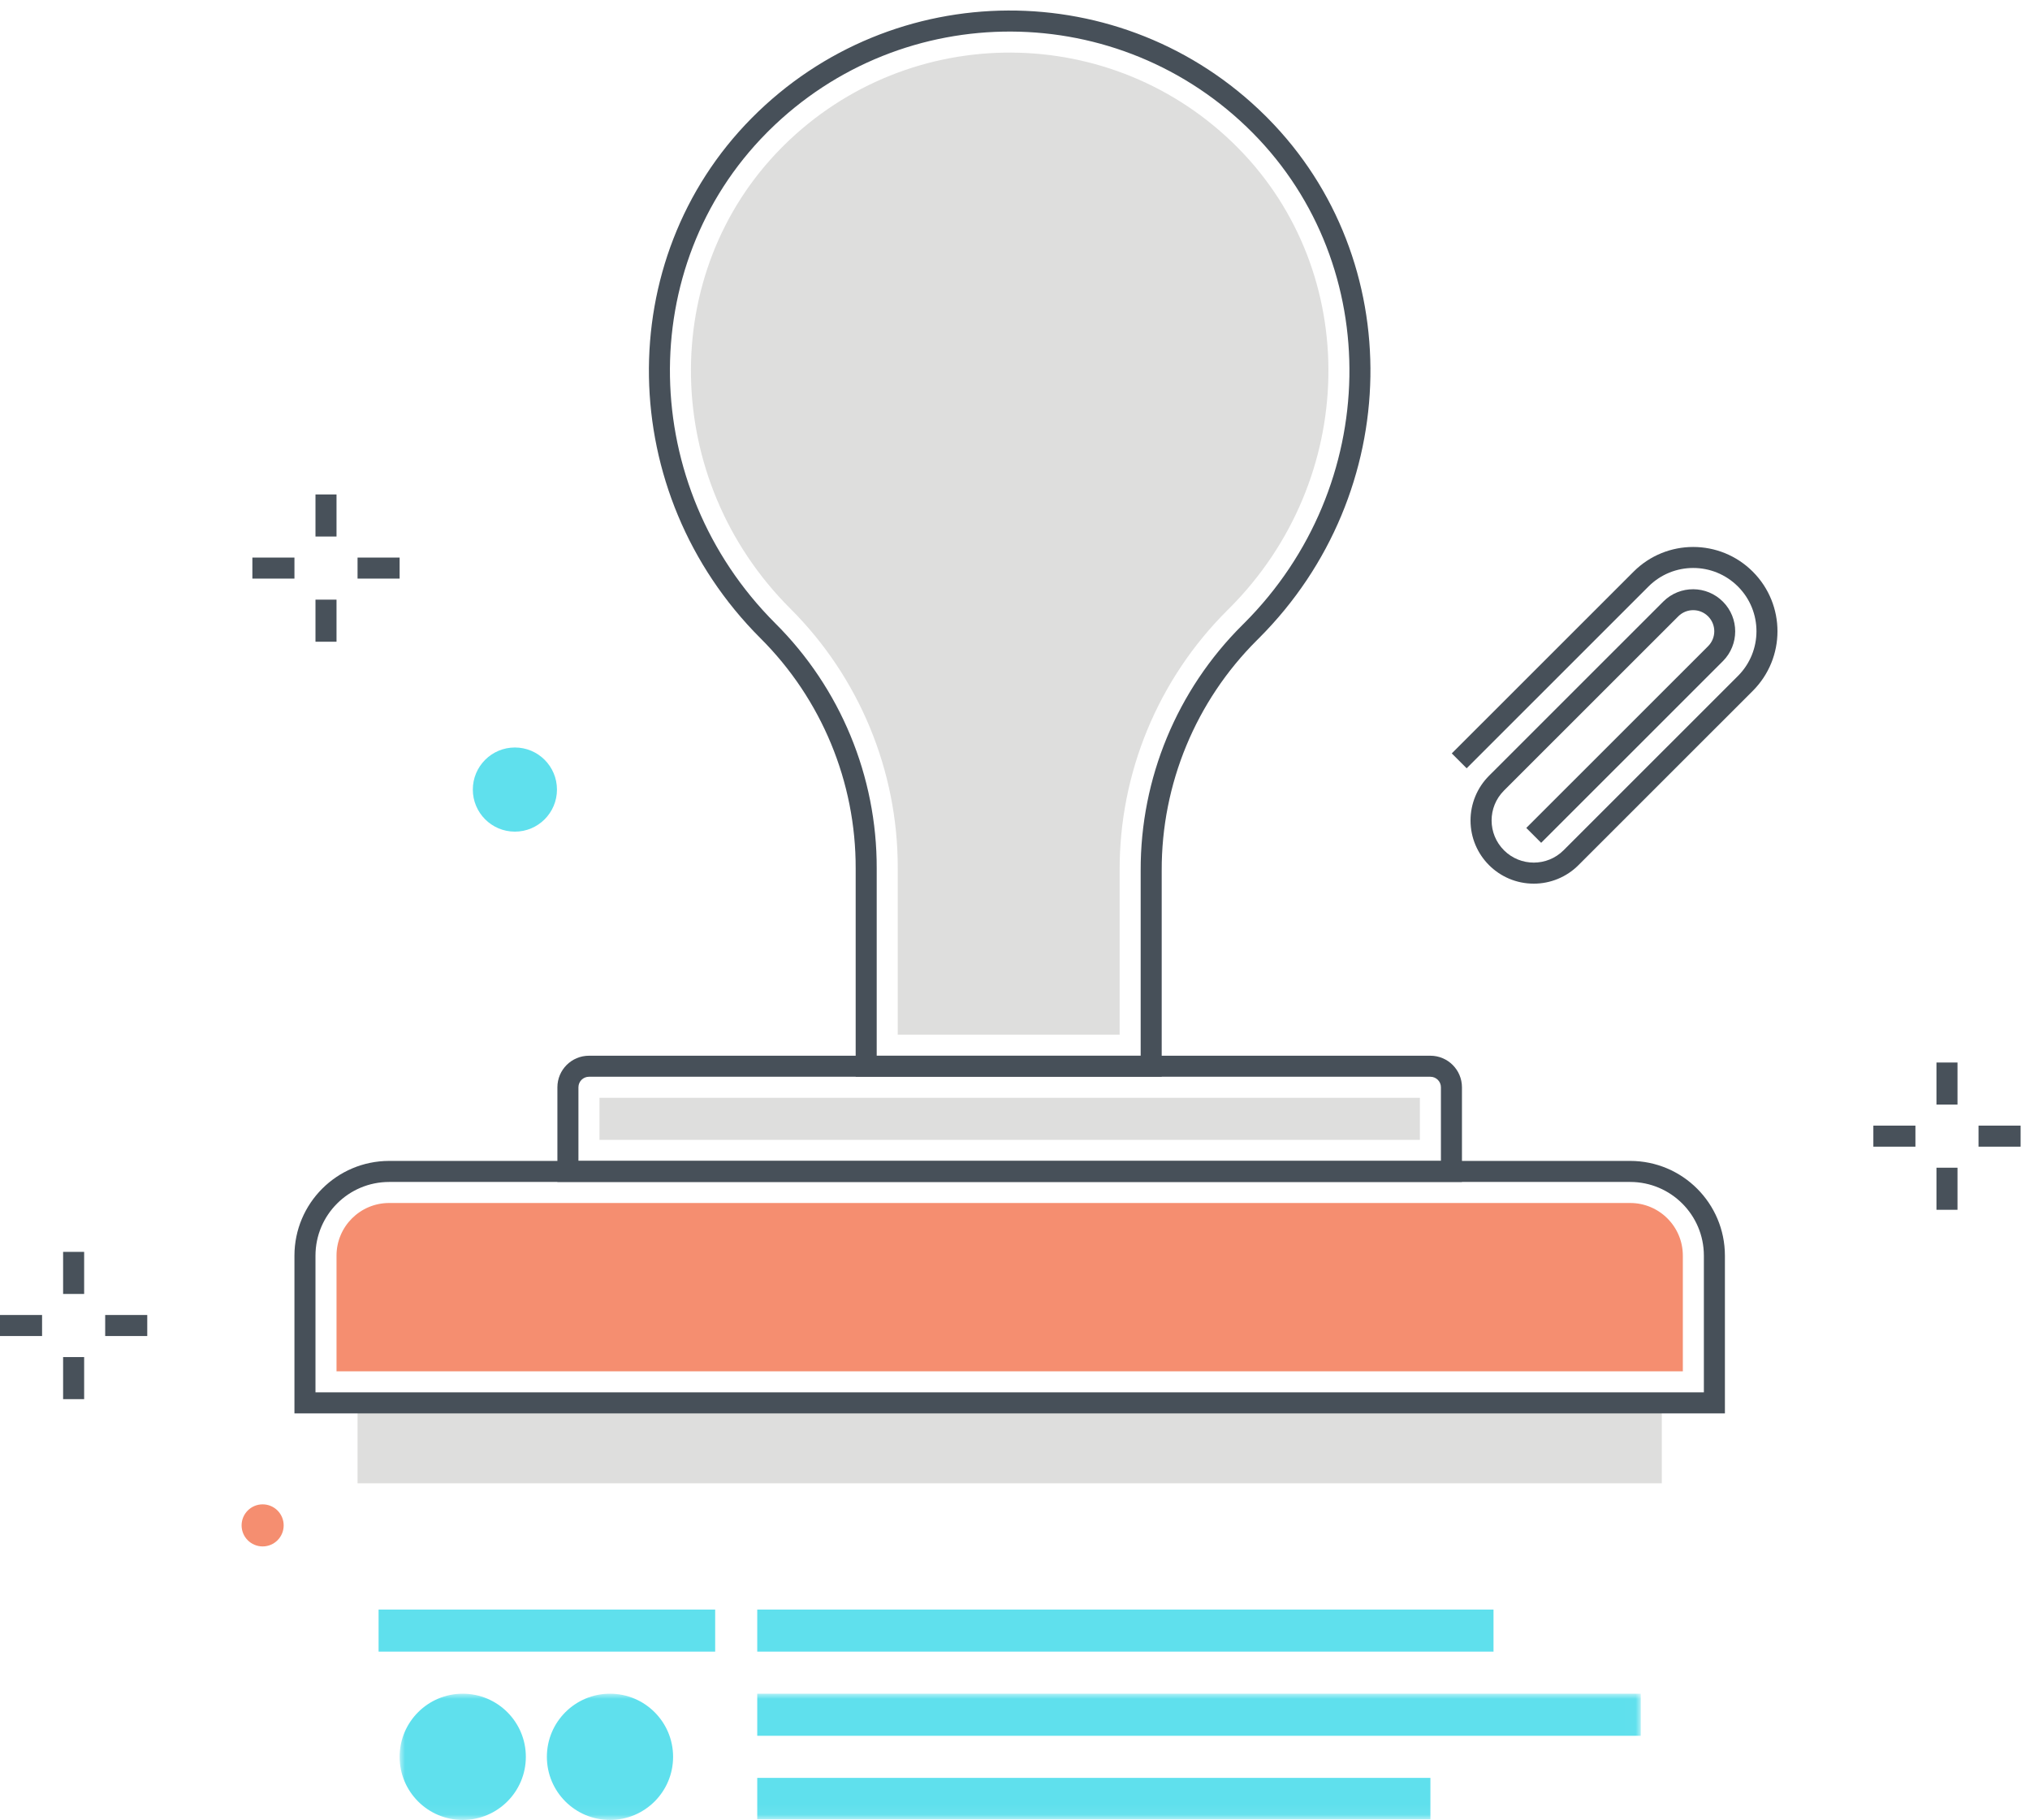 <svg xmlns="http://www.w3.org/2000/svg" xmlns:xlink="http://www.w3.org/1999/xlink" width="193" height="173" viewBox="0 0 193 173">
  <defs>
    <polygon id="cc410-a" points=".994 0 118.994 0 118.994 11.94 .994 11.94"/>
  </defs>
  <g fill="none" fill-rule="evenodd">
    <g transform="translate(33 1)">
      <polygon fill="#DEDEDD" points=".994 140 124.994 140 124.994 132 .994 132"/>
      <path fill="#475059" d="M50.352,99.355 L75.448,99.355 L75.448,81.735 C75.424,72.988 78.901,64.595 85.104,58.426 L85.293,58.237 C98.307,45.223 98.671,24.317 86.104,11.635 C73.458,-1.128 52.86,-1.223 40.097,11.422 C40.026,11.493 39.955,11.564 39.885,11.635 C27.317,24.317 27.682,45.223 40.696,58.238 C46.899,64.406 50.376,72.8 50.352,81.547 L50.352,99.355 Z M77.448,101.354 L48.352,101.354 L48.352,81.547 C48.374,73.331 45.108,65.446 39.282,59.652 C25.491,45.861 25.124,23.689 38.465,10.227 C51.888,-3.321 73.752,-3.421 87.299,10.002 C87.374,10.076 87.449,10.151 87.523,10.227 C100.864,23.689 100.497,45.861 86.706,59.652 L86.517,59.841 C80.691,65.635 77.426,73.519 77.448,81.735 L77.448,101.354 Z"/>
    </g>
    <path fill="#475059" d="M29.994,132.354 L161.994,132.354 L161.994,119.354 C161.99,115.49 158.858,112.359 154.994,112.354 L36.994,112.354 C33.13,112.359 29.999,115.49 29.994,119.354 L29.994,132.354 Z M163.994,134.354 L27.994,134.354 L27.994,119.354 C28,114.386 32.026,110.36 36.994,110.354 L154.994,110.354 C159.962,110.36 163.989,114.386 163.994,119.354 L163.994,134.354 Z"/>
    <path fill="#475059" d="M54.994,110.354 L136.994,110.354 L136.994,103.354 C136.994,102.802 136.546,102.355 135.994,102.354 L55.994,102.354 C55.442,102.355 54.995,102.802 54.994,103.354 L54.994,110.354 Z M138.994,112.354 L52.994,112.354 L52.994,103.354 C52.996,101.698 54.338,100.356 55.994,100.355 L135.994,100.355 C137.65,100.356 138.992,101.698 138.994,103.354 L138.994,112.354 Z"/>
    <polygon fill="#DEDEDD" points="56.994 108.354 134.994 108.354 134.994 104.354 56.994 104.354"/>
    <path fill="#DEDEDD" d="M85.352,98.355 L106.448,98.355 L106.448,82.735 C106.423,73.457 110.111,64.555 116.689,58.012 L116.881,57.821 C129.116,45.585 129.478,25.945 117.683,14.043 C105.816,2.064 86.485,1.974 74.507,13.841 C74.44,13.908 74.372,13.975 74.306,14.043 C62.511,25.945 62.872,45.585 75.11,57.824 C81.689,64.366 85.377,73.269 85.352,82.547 L85.352,98.355"/>
    <path fill="#F58E70" d="M154.994,114.354 L36.994,114.354 C34.234,114.358 31.997,116.594 31.994,119.354 L31.994,130.354 L159.994,130.354 L159.994,119.354 C159.991,116.594 157.754,114.358 154.994,114.354"/>
    <polygon fill="#5FE0ED" points="35.994 157 67.994 157 67.994 153 35.994 153"/>
    <polygon fill="#5FE0ED" points="71.994 157 141.994 157 141.994 153 71.994 153"/>
    <g transform="translate(37 161)">
      <mask id="cc410-b" fill="#fff">
        <use xlink:href="#cc410-a"/>
      </mask>
      <polygon fill="#5FE0ED" points="34.994 4 118.994 4 118.994 0 34.994 0" mask="url(#cc410-b)"/>
      <polygon fill="#5FE0ED" points="34.994 11.94 98.994 11.94 98.994 8 34.994 8" mask="url(#cc410-b)"/>
      <path fill="#5FE0ED" d="M6.994 0C10.308 0 12.994 2.687 12.994 6 12.994 9.314 10.308 12 6.994 12 3.68 12 .994 9.314.994 6 .994 2.687 3.68 0 6.994 0M20.994 0C24.308 0 26.994 2.687 26.994 6 26.994 9.314 24.308 12 20.994 12 17.68 12 14.994 9.314 14.994 6 14.994 2.687 17.68 0 20.994 0" mask="url(#cc410-b)"/>
    </g>
    <polygon fill="#48515A" points="184.107 105 186.107 105 186.107 101 184.107 101"/>
    <polygon fill="#48515A" points="184.107 115 186.107 115 186.107 111 184.107 111"/>
    <polygon fill="#48515A" points="188.107 109 192.107 109 192.107 107 188.107 107"/>
    <polygon fill="#48515A" points="178.107 109 182.107 109 182.107 107 178.107 107"/>
    <polygon fill="#48515A" points="6 123 8 123 8 119 6 119"/>
    <polygon fill="#48515A" points="6 133 8 133 8 129 6 129"/>
    <polygon fill="#48515A" points="10 127 14 127 14 125 10 125"/>
    <polygon fill="#48515A" points="0 127 4 127 4 125 0 125"/>
    <polygon fill="#48515A" points="29.994 51.001 31.994 51.001 31.994 47.001 29.994 47.001"/>
    <polygon fill="#48515A" points="29.994 61.001 31.994 61.001 31.994 57.001 29.994 57.001"/>
    <polygon fill="#48515A" points="33.994 55.001 37.994 55.001 37.994 53.001 33.994 53.001"/>
    <polygon fill="#48515A" points="23.994 55.001 27.994 55.001 27.994 53.001 23.994 53.001"/>
    <path fill="#5FE0ED" d="M48.953,71.055 C51.162,71.055 52.953,72.845 52.953,75.055 C52.953,77.264 51.162,79.054 48.953,79.054 C46.744,79.054 44.953,77.264 44.953,75.055 C44.953,72.845 46.744,71.055 48.953,71.055"/>
    <path fill="#F58E70" d="M24.97,143 C26.075,143 26.97,143.896 26.97,145 C26.97,146.105 26.075,147 24.97,147 C23.866,147 22.97,146.105 22.97,145 C22.97,143.896 23.866,143 24.97,143"/>
    <path fill="#475059" d="M145.819,83.998 C142.502,84 139.811,81.312 139.809,77.994 C139.808,76.4 140.441,74.87 141.568,73.743 L158.148,57.17 C159.721,55.614 162.258,55.628 163.814,57.201 C165.358,58.762 165.358,61.275 163.813,62.836 L146.524,80.116 L145.11,78.701 L162.399,61.421 C163.181,60.636 163.178,59.367 162.393,58.585 C161.61,57.806 160.345,57.806 159.562,58.586 L142.982,75.157 C141.419,76.726 141.423,79.264 142.991,80.828 C144.556,82.388 147.089,82.387 148.653,80.827 L165.233,64.255 C167.582,61.907 167.581,58.099 165.233,55.751 C162.884,53.403 159.077,53.403 156.728,55.752 L139.44,73.032 L138.026,71.617 L155.314,54.338 C158.445,51.21 163.519,51.212 166.647,54.343 C169.773,57.472 169.773,62.541 166.647,65.67 L150.067,82.242 C148.941,83.368 147.412,84 145.819,83.998"/>
  </g>
</svg>
